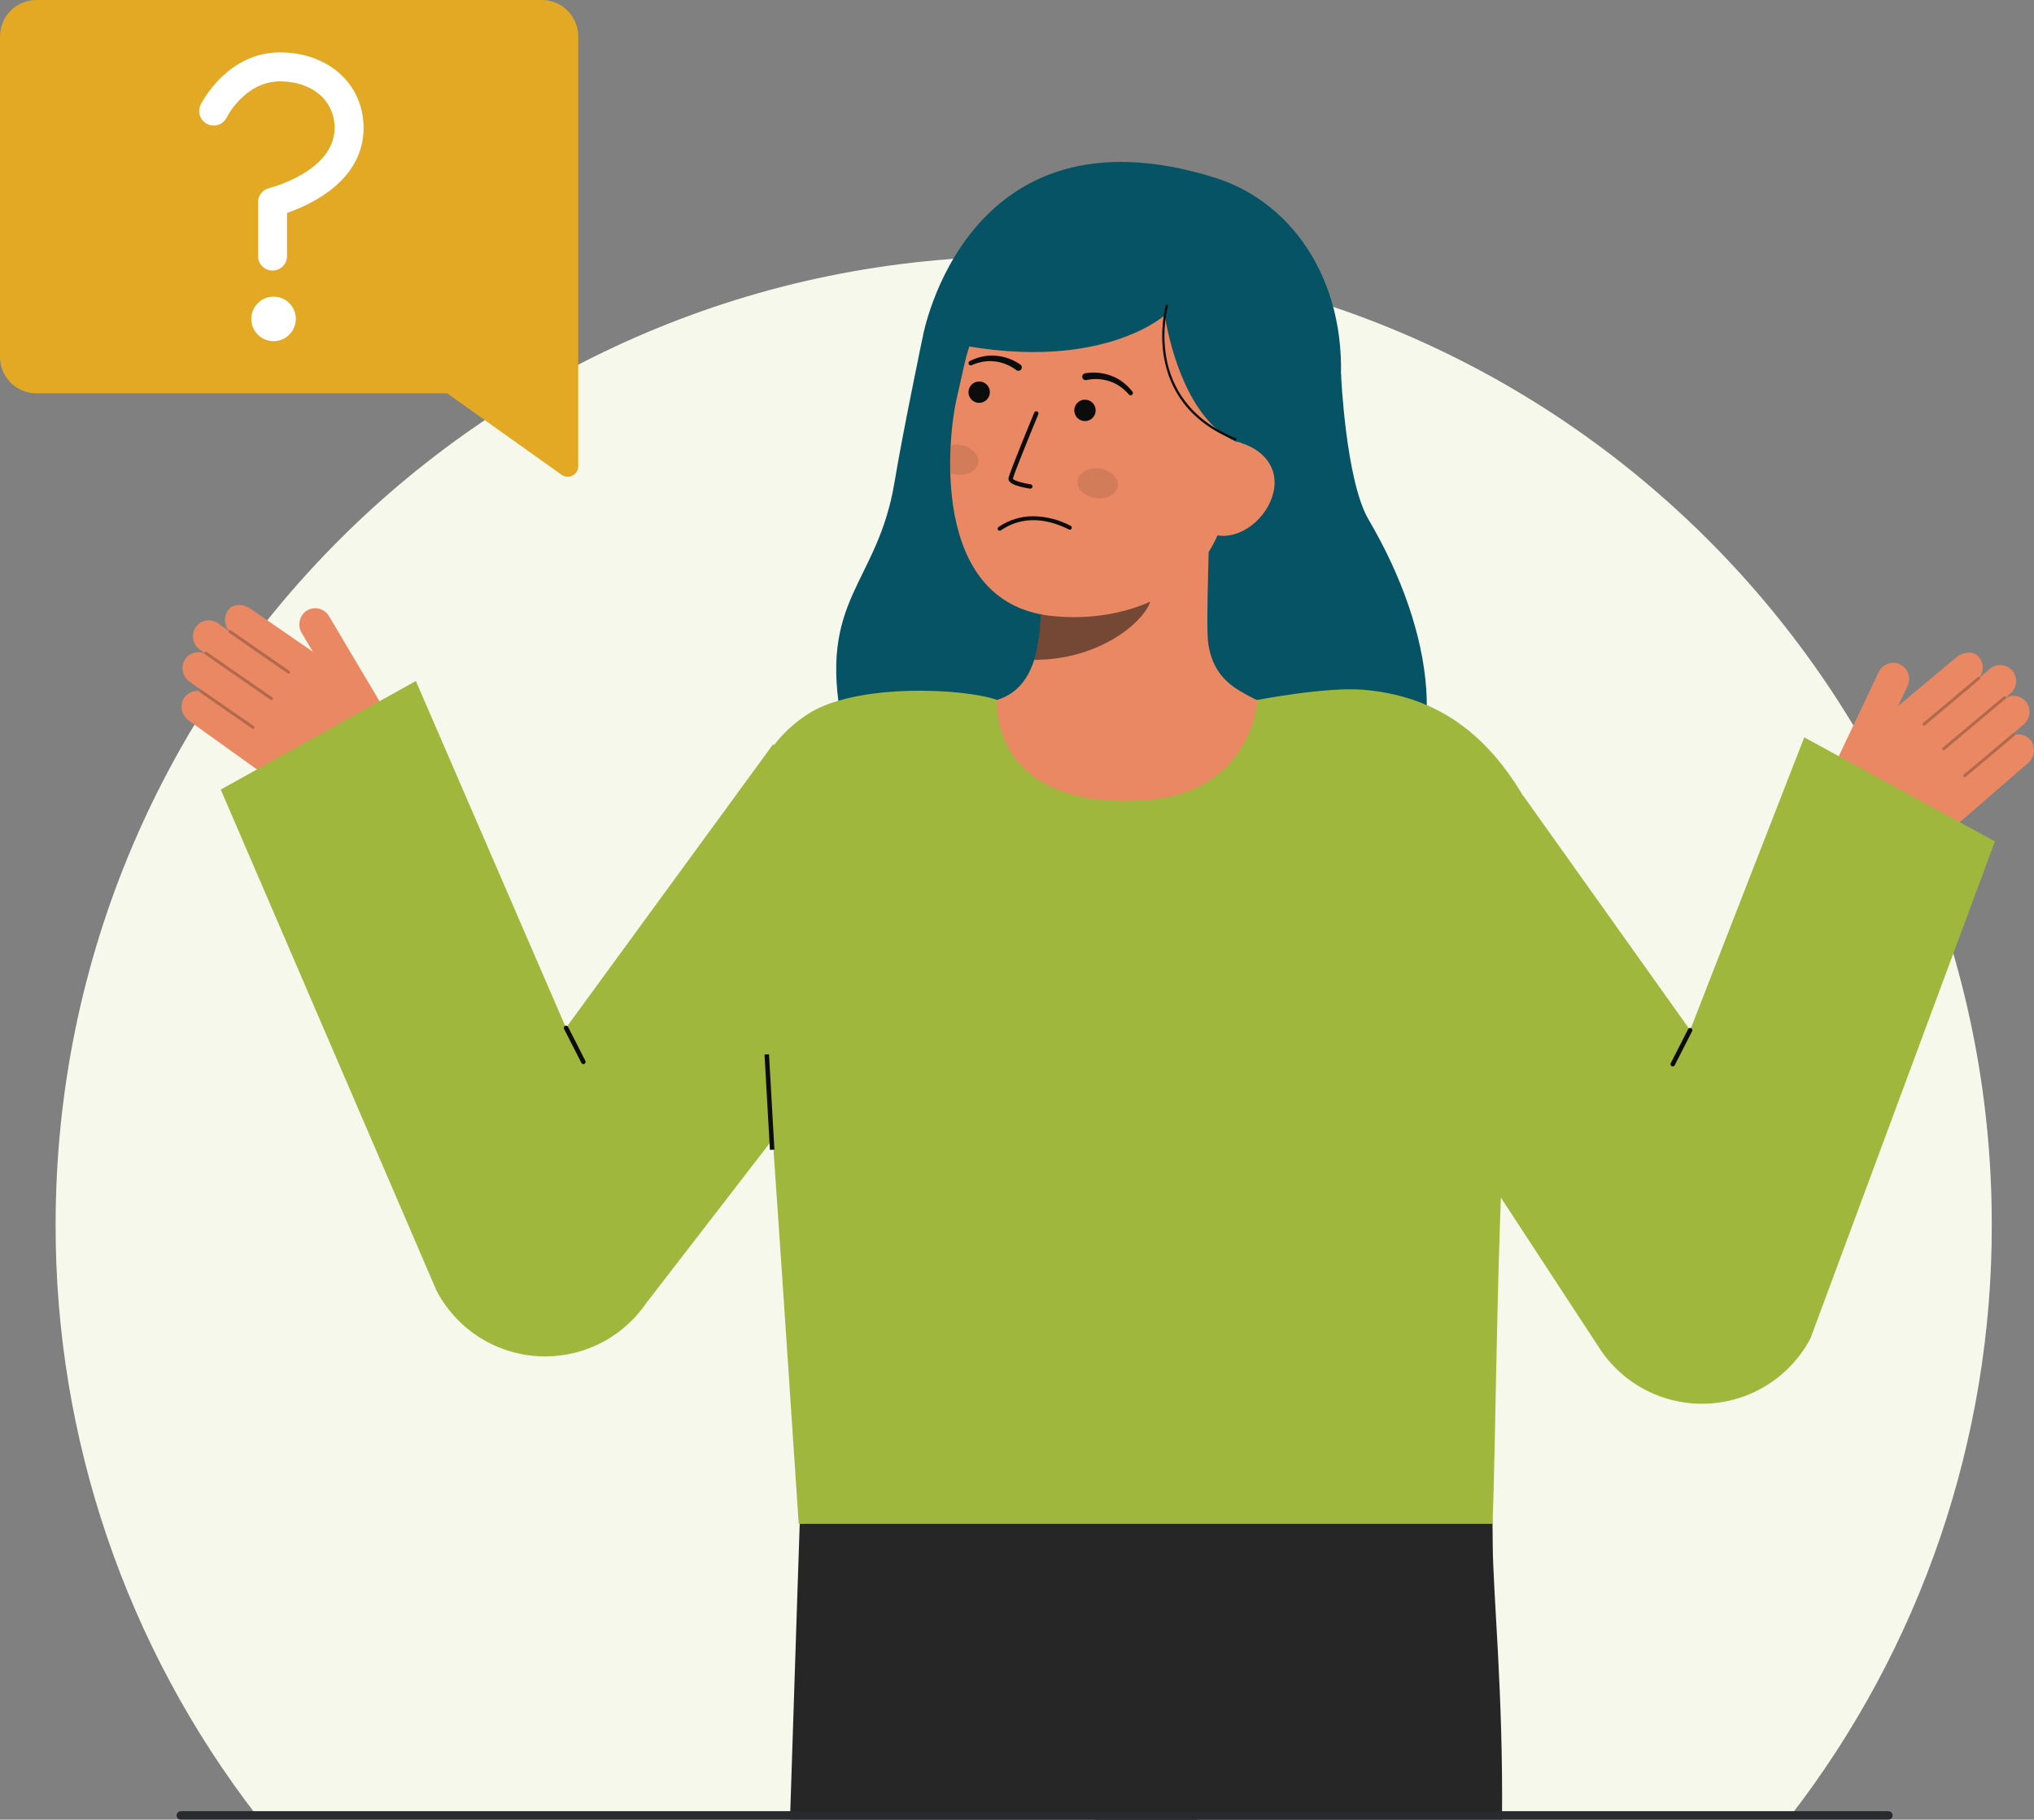 <svg width="427" height="382" viewBox="0 0 427 382" fill="none" xmlns="http://www.w3.org/2000/svg">
<rect x="0" y="0" width="427" height="382" fill="#808080" stroke="none"/>
<g clip-path="url(#clip0_776_4973)">
<path d="M418.137 257.109C418.208 302.078 403.304 345.79 375.78 381.345H54.037C26.513 345.79 11.61 302.078 11.68 257.109C11.68 144.83 102.672 53.817 214.913 53.817C327.154 53.817 418.137 144.833 418.137 257.109Z" fill="white"/>
<path opacity="0.1" d="M418.137 257.109C418.208 302.078 403.304 345.79 375.78 381.345H54.037C26.513 345.79 11.61 302.078 11.68 257.109C11.68 144.83 102.672 53.817 214.913 53.817C327.154 53.817 418.137 144.833 418.137 257.109Z" fill="#A0B73E"/>
<path d="M315.318 382H229.836L224.707 313.753L312.256 316.837C312.256 316.837 313.315 308.88 313.368 323.963C313.403 334.427 315.588 355.171 315.318 382Z" fill="#262626"/>
<path d="M260.918 309.832C260.839 311.457 260.75 313.091 260.644 314.715C259.283 337.353 256.153 359.85 251.284 382H165.848C166.96 347.347 167.887 319.899 167.887 319.899L224.705 313.753L228.112 313.38L260.918 309.832Z" fill="#262626"/>
<path d="M281.524 78.568C281.524 78.568 282.493 100.89 287.314 109.093C301.202 132.708 304.774 158.993 290.005 172.337C275.235 185.682 183.058 183.726 176.808 152.095C171.546 125.465 184.228 122.909 187.806 101.126C189.425 91.27 193.728 70.622 193.728 70.622" fill="#065366"/>
<path d="M202.652 148.619C202.811 148.598 204.577 177.912 238.62 175.356C262.188 173.59 270.591 148.577 271.131 148.577C268.59 148.037 264.311 147.251 263.183 146.649C259.472 144.654 254.88 142.579 253.684 135.37C252.994 131.214 254.164 109.957 253.804 105.753L217.627 113.83C218.133 122.71 221.671 143.292 209.271 146.938C207.208 147.538 204.986 148.091 202.652 148.619Z" fill="#E98862"/>
<path opacity="0.52" d="M217.121 138.524C217.688 136.697 218.053 134.814 218.209 132.908C218.607 128.558 218.528 124.177 217.973 119.844C225.326 118.852 232.253 115.816 237.967 111.081C238.638 113.563 242.333 124.406 241.31 126.765C239.377 131.223 230.291 138.524 217.121 138.524Z" fill="#0C0C0C"/>
<path d="M220.362 129.26C234.589 130.975 253.171 125.696 257.435 106.79L261.282 89.731C265.546 70.825 259.075 53.259 241.28 49.241C223.486 45.225 206.728 57.55 202.464 76.458L200.76 84.01C199.125 91.263 194.978 126.205 220.362 129.26Z" fill="#E98862"/>
<path d="M216.958 108.374C219.69 108.426 222.371 109.118 224.785 110.397C224.883 110.449 224.956 110.538 224.989 110.644C225.023 110.75 225.013 110.865 224.963 110.964C224.913 111.063 224.827 111.139 224.722 111.175C224.617 111.211 224.502 111.205 224.401 111.158C219.192 108.53 214.308 108.552 210.278 111.223C210.196 111.279 210.112 111.331 210.025 111.379C209.925 111.422 209.812 111.424 209.71 111.385C209.608 111.347 209.524 111.271 209.477 111.173C209.429 111.075 209.421 110.962 209.453 110.858C209.486 110.754 209.557 110.667 209.652 110.613C209.684 110.596 209.737 110.56 209.81 110.511C211.927 109.103 214.416 108.359 216.958 108.374Z" fill="#0C0C0C"/>
<path d="M216.264 102.586H216.228C215.497 102.475 214.772 102.323 214.057 102.132C212.989 101.839 211.586 101.338 211.724 100.379C211.882 99.286 216.581 87.926 217.116 86.635C217.138 86.577 217.171 86.525 217.214 86.48C217.257 86.436 217.308 86.4 217.364 86.376C217.421 86.352 217.482 86.339 217.543 86.339C217.605 86.338 217.666 86.35 217.723 86.374C217.78 86.398 217.831 86.433 217.874 86.476C217.918 86.52 217.951 86.572 217.974 86.63C217.997 86.687 218.008 86.748 218.007 86.81C218.005 86.871 217.992 86.932 217.966 86.988C215.962 91.825 212.742 99.775 212.636 100.511C212.769 100.843 214.545 101.411 216.363 101.674C216.48 101.692 216.586 101.754 216.659 101.848C216.731 101.942 216.765 102.06 216.753 102.178C216.74 102.296 216.683 102.405 216.592 102.481C216.502 102.558 216.385 102.597 216.267 102.59L216.264 102.586Z" fill="#0C0C0C"/>
<path d="M275.402 96.215L259.45 92.711C247.461 87.363 244.517 66.175 244.517 66.175C244.517 66.175 229.243 80.062 193.73 70.622C193.73 70.622 202.649 20.933 255.029 37.298C271.919 42.575 283.559 60.19 281.233 83.115C279.6 99.175 275.402 96.215 275.402 96.215Z" fill="#065366"/>
<path d="M255.028 112.299C260.436 113.519 266.125 108.719 267.346 103.312C268.566 97.904 264.854 93.929 259.444 92.709L255.84 95.704L250.379 111.255L255.028 112.299Z" fill="#E98862"/>
<path d="M214.209 76.536C212.657 75.455 210.842 74.811 208.956 74.672C208.028 74.598 207.093 74.664 206.184 74.868C205.285 75.066 204.413 75.377 203.591 75.793C203.478 75.846 203.39 75.942 203.347 76.059C203.303 76.177 203.307 76.306 203.357 76.421C203.408 76.536 203.501 76.626 203.617 76.673C203.733 76.72 203.863 76.72 203.979 76.672L204.013 76.658C204.772 76.318 205.57 76.074 206.389 75.932C207.199 75.788 208.026 75.767 208.843 75.87C210.462 76.063 212.002 76.68 213.306 77.66L213.347 77.693C213.498 77.811 213.69 77.864 213.88 77.84C214.07 77.817 214.243 77.719 214.361 77.567C214.479 77.416 214.532 77.224 214.508 77.034C214.484 76.844 214.386 76.671 214.235 76.553L214.209 76.536Z" fill="#0C0C0C"/>
<path d="M228.146 79.768C229.742 79.435 231.398 79.531 232.946 80.045C233.729 80.299 234.468 80.67 235.14 81.145C235.821 81.622 236.44 82.182 236.982 82.813L237.007 82.84C237.091 82.932 237.209 82.987 237.333 82.993C237.458 83 237.58 82.958 237.675 82.876C237.769 82.794 237.828 82.679 237.838 82.554C237.849 82.43 237.811 82.306 237.732 82.209C237.164 81.484 236.508 80.832 235.777 80.27C235.042 79.699 234.225 79.242 233.353 78.914C231.587 78.237 229.671 78.047 227.806 78.365C227.711 78.38 227.619 78.413 227.537 78.463C227.455 78.514 227.383 78.58 227.327 78.659C227.271 78.737 227.231 78.826 227.209 78.92C227.188 79.014 227.186 79.112 227.203 79.207C227.22 79.302 227.256 79.393 227.308 79.474C227.361 79.555 227.429 79.624 227.509 79.678C227.589 79.733 227.679 79.77 227.774 79.789C227.869 79.807 227.966 79.807 228.061 79.787L228.09 79.781L228.146 79.768Z" fill="#0C0C0C"/>
<path d="M259.419 92.505L259.594 92.066C239.504 84.051 245.175 64.252 245.234 64.053L244.782 63.917C244.723 64.12 238.922 84.328 259.419 92.505Z" fill="#0C0C0C"/>
<path d="M205.559 84.576C206.8 84.576 207.806 83.569 207.806 82.328C207.806 81.087 206.8 80.081 205.559 80.081C204.318 80.081 203.312 81.087 203.312 82.328C203.312 83.569 204.318 84.576 205.559 84.576Z" fill="#0C0C0C"/>
<path d="M227.77 88.399C229.011 88.399 230.017 87.393 230.017 86.152C230.017 84.91 229.011 83.904 227.77 83.904C226.529 83.904 225.523 84.91 225.523 86.152C225.523 87.393 226.529 88.399 227.77 88.399Z" fill="#0C0C0C"/>
<path opacity="0.1" d="M234.684 102.076C234.93 100.359 233.232 98.696 230.892 98.361C228.552 98.026 226.456 99.147 226.21 100.864C225.965 102.581 227.663 104.245 230.003 104.579C232.343 104.914 234.439 103.793 234.684 102.076Z" fill="#0C0C0C"/>
<path opacity="0.1" d="M205.369 97.118C205.12 98.833 203.024 99.952 200.683 99.621C200.279 99.562 199.882 99.462 199.498 99.322C199.436 97.269 199.476 95.296 199.579 93.473C200.234 93.326 200.911 93.302 201.576 93.402C203.916 93.731 205.613 95.397 205.369 97.118Z" fill="#0C0C0C"/>
<path d="M38.41 146.898C38.724 146.277 39.222 145.769 39.836 145.444C40.45 145.119 41.15 144.993 41.839 145.083C41.833 145.041 41.837 144.999 41.852 144.96C41.866 144.92 41.889 144.885 41.92 144.856C41.951 144.828 41.988 144.807 42.029 144.796C42.069 144.786 42.112 144.785 42.153 144.794L39.828 143.127C39.132 142.651 38.632 141.939 38.421 141.123C38.209 140.307 38.3 139.442 38.677 138.687C39.073 137.955 39.727 137.395 40.512 137.117C41.297 136.839 42.157 136.863 42.925 137.183C42.919 137.151 42.942 137.119 42.947 137.086L41.992 136.4C41.338 135.949 40.861 135.285 40.64 134.522C40.419 133.759 40.469 132.943 40.78 132.212C40.985 131.758 41.288 131.355 41.668 131.032C42.047 130.709 42.493 130.474 42.974 130.345C43.456 130.216 43.959 130.195 44.449 130.284C44.94 130.372 45.404 130.569 45.809 130.859L48.013 132.44C48.02 132.427 48.013 132.412 48.022 132.399C48.031 132.386 48.055 132.383 48.067 132.369C47.561 131.8 47.263 131.075 47.222 130.314C47.181 129.553 47.401 128.801 47.844 128.181C48.887 126.506 51.286 126.848 52.712 127.87L65.687 136.836L63.368 132.93C62.902 132.179 62.739 131.278 62.91 130.411C63.082 129.543 63.576 128.773 64.293 128.256C64.673 128.002 65.1 127.828 65.549 127.744C65.999 127.661 66.46 127.67 66.906 127.771C67.351 127.872 67.772 128.062 68.141 128.331C68.511 128.6 68.822 128.941 69.055 129.334L81.719 150.66C83.205 153.162 83.656 156.145 82.979 158.974C82.301 161.804 80.547 164.258 78.089 165.815C75.238 167.62 71.914 168.533 68.542 168.436C65.169 168.339 61.903 167.237 59.161 165.271L39.566 151.223C38.914 150.738 38.445 150.047 38.235 149.262C38.026 148.477 38.087 147.644 38.41 146.898Z" fill="#E98862"/>
<g opacity="0.25">
<path d="M60.855 141.306C60.808 141.371 60.737 141.416 60.657 141.43C60.577 141.444 60.495 141.426 60.428 141.38L48.099 132.833C48.064 132.811 48.034 132.781 48.011 132.747C47.987 132.712 47.971 132.673 47.963 132.632C47.955 132.592 47.955 132.549 47.964 132.509C47.972 132.468 47.989 132.429 48.012 132.395C48.036 132.361 48.066 132.332 48.102 132.309C48.137 132.287 48.176 132.272 48.217 132.265C48.258 132.259 48.3 132.26 48.341 132.27C48.382 132.28 48.42 132.298 48.453 132.322L60.782 140.865C60.849 140.912 60.895 140.984 60.91 141.065C60.925 141.145 60.907 141.229 60.86 141.297L60.855 141.306Z" fill="#0C0C0C"/>
</g>
<g opacity="0.25">
<path d="M57.242 146.846C57.194 146.912 57.123 146.956 57.043 146.97C56.963 146.984 56.881 146.966 56.814 146.92L43.056 137.385C42.988 137.338 42.942 137.266 42.927 137.185C42.912 137.104 42.93 137.021 42.977 136.953C43.025 136.887 43.097 136.843 43.177 136.828C43.258 136.814 43.34 136.83 43.409 136.875L57.168 146.408C57.236 146.455 57.282 146.527 57.296 146.608C57.311 146.689 57.293 146.772 57.246 146.84L57.242 146.846Z" fill="#0C0C0C"/>
</g>
<g opacity="0.25">
<path d="M53.356 152.872C53.309 152.938 53.238 152.982 53.158 152.996C53.078 153.01 52.996 152.992 52.929 152.946L41.954 145.34C41.89 145.292 41.848 145.221 41.836 145.142C41.823 145.063 41.842 144.982 41.887 144.917C41.933 144.851 42.002 144.805 42.08 144.789C42.158 144.773 42.239 144.787 42.307 144.83L53.283 152.436C53.35 152.483 53.397 152.554 53.411 152.636C53.426 152.717 53.408 152.8 53.361 152.868L53.356 152.872Z" fill="#0C0C0C"/>
</g>
<path d="M87.302 142.965L118.82 215.777L162.308 156.237L199.997 190.222L135.638 273.6L135.217 274.197C132.641 277.726 129.209 280.541 125.244 282.377C121.28 284.212 116.914 285.008 112.557 284.689C108.2 284.37 103.996 282.947 100.341 280.553C96.686 278.16 93.701 274.875 91.666 271.008L46.344 165.755L87.302 142.965Z" fill="#A0B73E"/>
<path d="M122.468 223.395C122.549 223.395 122.628 223.375 122.699 223.335C122.77 223.296 122.829 223.239 122.871 223.17C122.913 223.101 122.937 223.022 122.94 222.941C122.943 222.86 122.925 222.78 122.888 222.708L119.243 215.562C119.183 215.454 119.085 215.374 118.967 215.337C118.85 215.301 118.723 215.312 118.613 215.368C118.504 215.424 118.42 215.52 118.381 215.637C118.341 215.753 118.348 215.88 118.401 215.991L122.047 223.138C122.086 223.216 122.147 223.281 122.221 223.326C122.295 223.371 122.381 223.395 122.468 223.395Z" fill="#0C0C0C"/>
<path d="M160.356 213.155C161.429 225.757 166.645 304.376 167.676 319.898H313.293C314.095 305.898 314.168 244.683 317.212 217.307C320.119 191.184 325.817 178.105 321.639 170.382C314.811 157.76 305.006 146.376 286.206 144.805C278.394 144.151 263.979 146.939 263.979 146.939C263.979 146.939 262.987 166.957 239.4 168.07C207.288 169.586 209.422 146.991 209.273 146.936C202.653 144.515 179.613 143.282 169.467 149.986C150.108 162.773 158.081 186.45 160.356 213.155Z" fill="#A0B73E"/>
<path d="M161.439 221.334L160.496 221.388L161.631 241.399L162.574 241.346L161.439 221.334Z" fill="#0C0C0C"/>
<path d="M426.546 155.733C426.178 155.145 425.635 154.685 424.995 154.418C424.354 154.151 423.646 154.09 422.968 154.242C422.971 154.2 422.962 154.158 422.945 154.12C422.927 154.082 422.9 154.049 422.867 154.024C422.834 153.998 422.795 153.981 422.753 153.974C422.712 153.968 422.67 153.971 422.63 153.984L424.792 152.109C425.44 151.571 425.872 150.816 426.008 149.984C426.143 149.152 425.973 148.299 425.529 147.582C425.067 146.889 424.364 146.393 423.557 146.188C422.75 145.984 421.895 146.087 421.159 146.476C421.159 146.443 421.138 146.414 421.129 146.381L422.017 145.611C422.626 145.101 423.041 144.396 423.19 143.616C423.34 142.835 423.215 142.027 422.837 141.328C422.591 140.895 422.252 140.522 421.845 140.235C421.437 139.949 420.971 139.756 420.48 139.672C419.99 139.587 419.486 139.613 419.006 139.746C418.526 139.88 418.082 140.119 417.706 140.445L415.656 142.222C415.648 142.209 415.656 142.193 415.644 142.182C415.632 142.171 415.61 142.169 415.596 142.157C416.048 141.543 416.277 140.794 416.247 140.032C416.217 139.27 415.929 138.542 415.431 137.965C414.238 136.393 411.879 136.956 410.555 138.104L398.459 148.227L400.41 144.126C400.806 143.335 400.886 142.422 400.636 141.573C400.385 140.725 399.821 140.003 399.059 139.554C398.657 139.335 398.216 139.201 397.761 139.16C397.306 139.118 396.847 139.169 396.413 139.311C395.978 139.452 395.577 139.681 395.234 139.982C394.891 140.284 394.612 140.652 394.416 141.065L383.77 163.467C382.521 166.096 382.346 169.107 383.281 171.863C384.216 174.618 386.189 176.9 388.779 178.224C391.784 179.759 395.178 180.362 398.528 179.955C401.877 179.547 405.028 178.149 407.578 175.939L425.796 160.143C426.4 159.6 426.802 158.869 426.939 158.069C427.075 157.268 426.937 156.445 426.546 155.733Z" fill="#E98862"/>
<g opacity="0.25">
<path d="M403.683 152.228C403.736 152.289 403.811 152.326 403.892 152.332C403.973 152.338 404.053 152.313 404.115 152.261L415.605 142.619C415.636 142.593 415.662 142.561 415.681 142.525C415.7 142.489 415.711 142.449 415.715 142.408C415.718 142.368 415.714 142.327 415.702 142.288C415.689 142.249 415.669 142.213 415.643 142.182C415.617 142.151 415.585 142.125 415.549 142.106C415.513 142.087 415.473 142.076 415.433 142.072C415.392 142.068 415.351 142.073 415.312 142.085C415.273 142.097 415.237 142.117 415.206 142.143L403.716 151.785C403.653 151.838 403.614 151.914 403.607 151.996C403.6 152.077 403.625 152.159 403.678 152.222L403.683 152.228Z" fill="#0C0C0C"/>
</g>
<g opacity="0.25">
<path d="M407.792 157.412C407.845 157.472 407.921 157.51 408.001 157.516C408.082 157.522 408.162 157.496 408.224 157.444L421.046 146.684C421.109 146.631 421.148 146.555 421.155 146.473C421.163 146.391 421.137 146.31 421.084 146.247C421.03 146.186 420.954 146.148 420.873 146.141C420.792 146.134 420.711 146.158 420.647 146.209L407.826 156.969C407.763 157.022 407.723 157.098 407.716 157.18C407.709 157.262 407.735 157.343 407.787 157.406L407.792 157.412Z" fill="#0C0C0C"/>
</g>
<g opacity="0.25">
<path d="M412.214 163.057C412.267 163.118 412.343 163.155 412.423 163.161C412.504 163.167 412.584 163.142 412.646 163.09L422.875 154.503C422.938 154.45 422.977 154.375 422.985 154.293C422.992 154.211 422.966 154.129 422.913 154.066C422.86 154.003 422.785 153.963 422.703 153.956C422.621 153.949 422.539 153.975 422.476 154.028L412.247 162.611C412.184 162.664 412.145 162.74 412.138 162.822C412.131 162.904 412.156 162.985 412.209 163.048L412.214 163.057Z" fill="#0C0C0C"/>
</g>
<path d="M378.772 154.794L354.811 216.262L319.826 167.122L282.145 201.109L336.108 283.54L336.53 284.136C339.106 287.666 342.538 290.481 346.503 292.317C350.467 294.152 354.833 294.948 359.19 294.629C363.547 294.31 367.751 292.887 371.406 290.493C375.061 288.1 378.047 284.815 380.082 280.948L418.792 176.641L378.772 154.794Z" fill="#A0B73E"/>
<path d="M351.164 223.881C351.083 223.881 351.004 223.86 350.933 223.821C350.862 223.781 350.803 223.724 350.761 223.655C350.719 223.586 350.695 223.507 350.692 223.426C350.689 223.346 350.706 223.265 350.743 223.193L354.389 216.047C354.447 215.937 354.546 215.855 354.664 215.817C354.783 215.779 354.911 215.79 355.022 215.847C355.133 215.903 355.217 216.001 355.256 216.119C355.295 216.237 355.286 216.366 355.23 216.478L351.584 223.623C351.545 223.701 351.485 223.766 351.411 223.812C351.336 223.857 351.251 223.881 351.164 223.881Z" fill="#0C0C0C"/>
<path d="M396.466 381.995H37.928C37.698 381.989 37.48 381.893 37.32 381.728C37.16 381.563 37.07 381.342 37.07 381.112C37.07 380.882 37.16 380.662 37.32 380.497C37.48 380.332 37.698 380.236 37.928 380.229H396.466C396.695 380.236 396.914 380.332 397.074 380.497C397.234 380.662 397.323 380.882 397.323 381.112C397.323 381.342 397.234 381.563 397.074 381.728C396.914 381.893 396.695 381.989 396.466 381.995Z" fill="#292A2E"/>
<path d="M121.386 97.886V7.639C121.386 5.614 120.582 3.671 119.15 2.239C117.719 0.806 115.777 0.001 113.752 0L7.637 0C5.611 0 3.669 0.805 2.237 2.238C0.805 3.67 0 5.613 0 7.639L0 74.931C0 76.957 0.805 78.9 2.237 80.332C3.669 81.765 5.611 82.57 7.637 82.57H93.862L117.911 99.68C118.24 99.914 118.627 100.053 119.03 100.082C119.433 100.11 119.836 100.027 120.195 99.842C120.554 99.657 120.855 99.376 121.065 99.031C121.275 98.686 121.386 98.29 121.386 97.886Z" fill="#E3A924"/>
<path d="M57.428 71.622C60.009 71.622 62.102 69.529 62.102 66.947C62.102 64.365 60.009 62.272 57.428 62.272C54.846 62.272 52.754 64.365 52.754 66.947C52.754 69.529 54.846 71.622 57.428 71.622Z" fill="white"/>
<path d="M57.211 56.8C56.404 56.799 55.63 56.479 55.06 55.908C54.489 55.337 54.169 54.563 54.169 53.756V42.451C54.169 41.768 54.399 41.105 54.821 40.569C55.243 40.032 55.834 39.653 56.498 39.493C56.63 39.46 70.24 36.015 70.24 26.853C70.24 21.103 65.528 17.084 58.782 17.084C51.477 17.084 47.722 24.392 47.566 24.701C47.201 25.412 46.571 25.95 45.812 26.201C45.053 26.451 44.227 26.393 43.51 26.038C42.794 25.684 42.246 25.062 41.984 24.307C41.722 23.552 41.768 22.724 42.112 22.002C42.335 21.555 47.653 10.998 58.782 10.998C68.947 10.998 76.325 17.664 76.325 26.849C76.325 37.918 65.218 42.989 60.254 44.703V53.756C60.254 54.563 59.933 55.337 59.362 55.908C58.792 56.479 58.018 56.799 57.211 56.8Z" fill="white"/>
</g>
<defs>
<clipPath id="clip0_776_4973">
<rect width="427" height="382" fill="white"/>
</clipPath>
</defs>
</svg>
